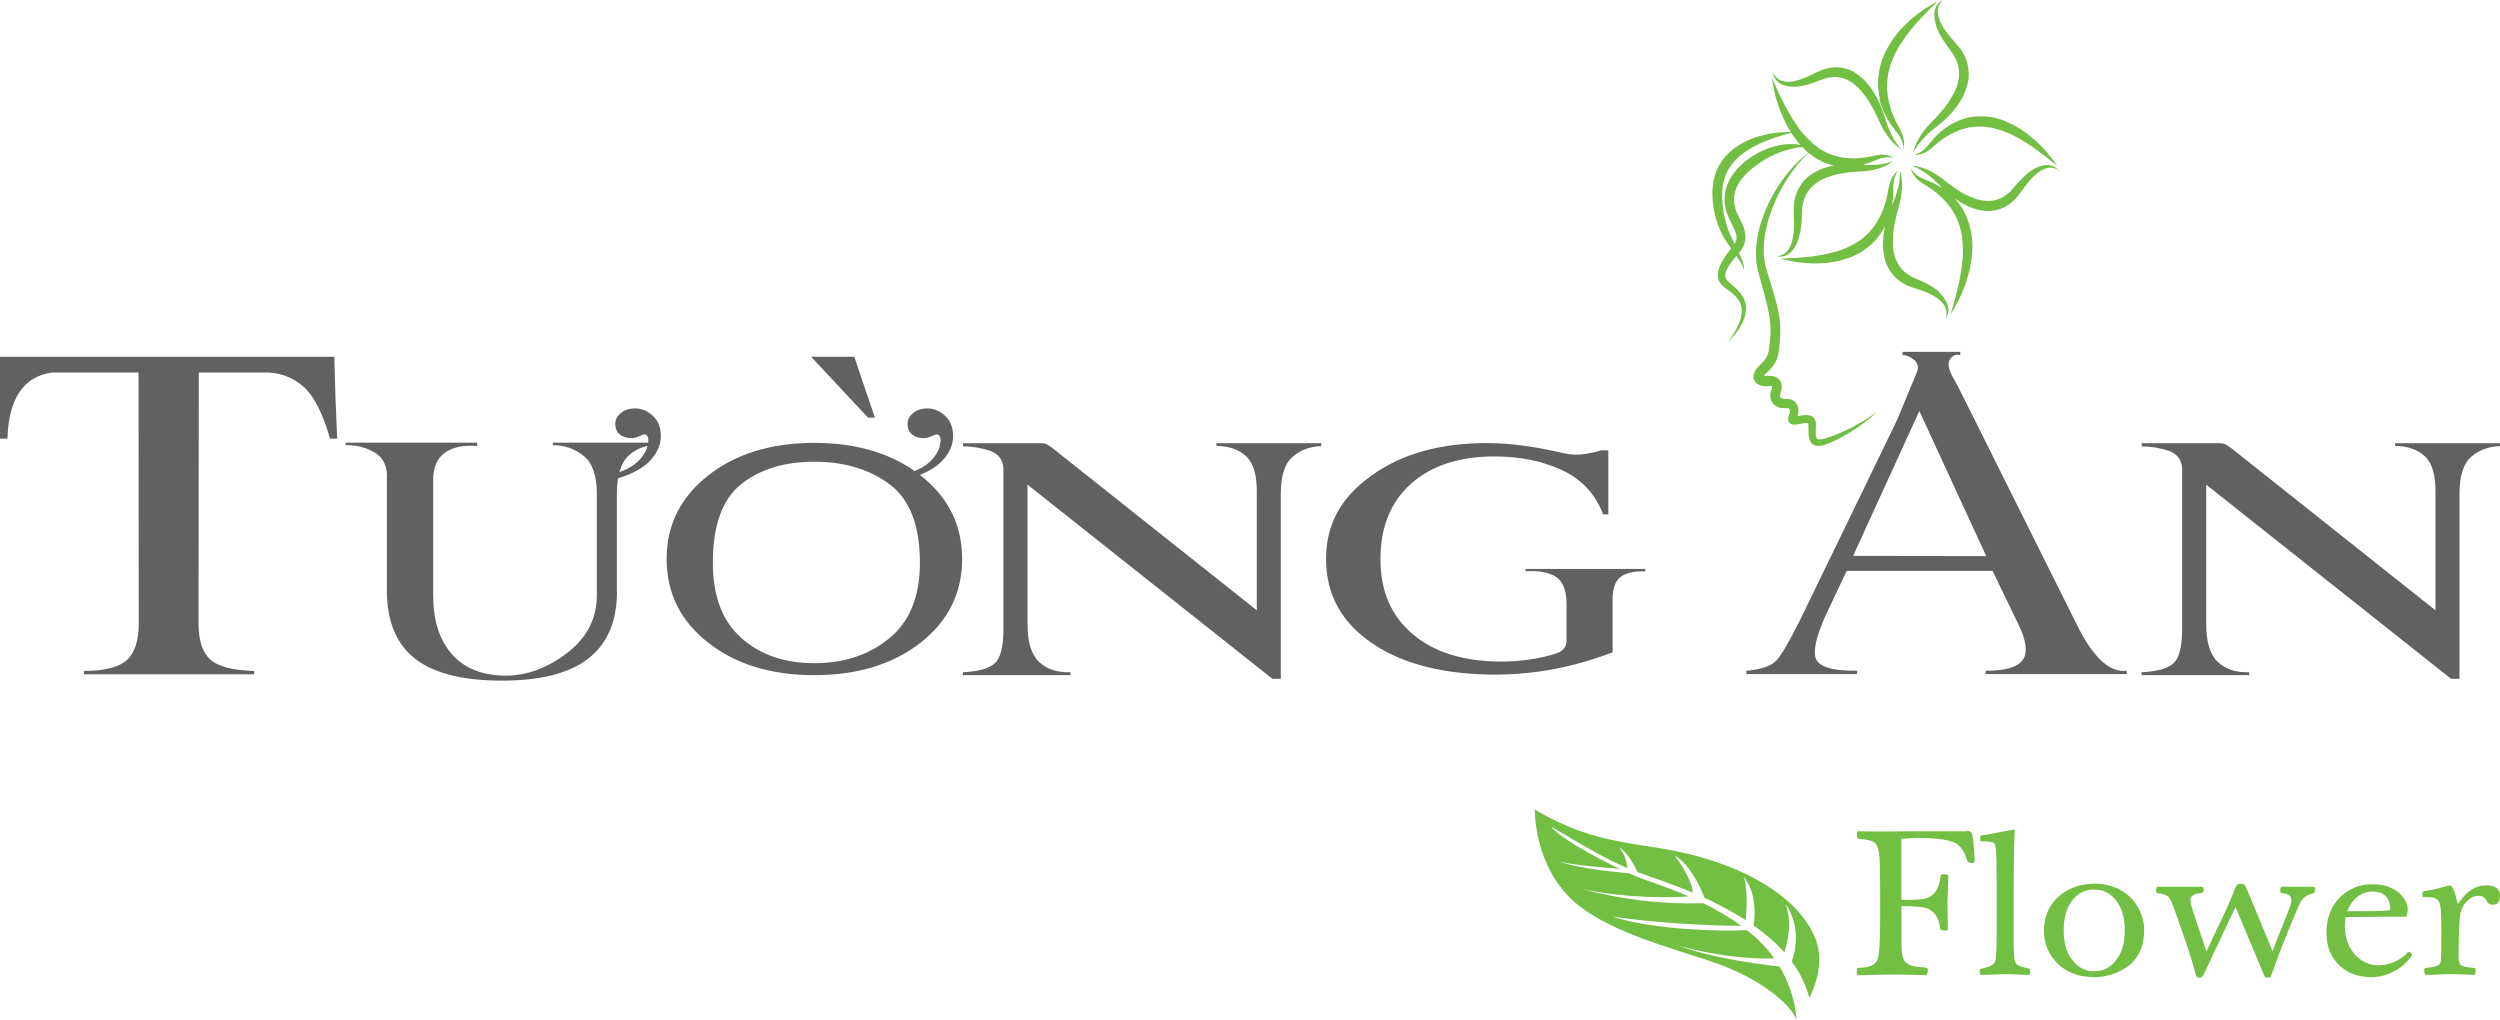 <?xml version="1.0" encoding="UTF-8"?>
<svg id="Layer_1" data-name="Layer 1" xmlns="http://www.w3.org/2000/svg" viewBox="0 0 232.06 94.66">
  <defs>
    <style>
      .cls-1 {
        fill: #72bf44;
      }

      .cls-2 {
        fill: #606161;
      }
    </style>
  </defs>
  <path class="cls-2" d="M12.88,57.88l-.02-23.3H4.84c-2.64,.35-4.03,2.39-4.15,6.14H0v-7.6H31.03l.11,3.8,.16,3.8h-.66c-.69-2.37-1.5-3.97-2.44-4.8-.94-.83-2.04-1.28-3.29-1.34h-6.46l-.02,23.3c0,1.59,.37,2.7,1.1,3.35,.73,.65,2.09,1,4.06,1.05v.31H7.79v-.31c1.92,0,3.25-.34,3.99-1.01,.73-.68,1.1-1.81,1.1-3.39Z"/>
  <path class="cls-2" d="M57.27,54.89c0,2.78-.88,4.85-2.65,6.23-1.76,1.38-4.44,2.06-8.03,2.06s-6.3-.67-8.04-2.02c-1.74-1.35-2.62-3.44-2.64-6.27v-10.35c.08-1.19-.29-2.02-1.09-2.51-.8-.49-1.72-.73-2.74-.71v-.23h12.21v.31c-1.28-.1-2.28,.1-3,.63-.72,.52-1.08,1.36-1.08,2.52v10.72c0,2.26,.55,4.04,1.65,5.35,1.1,1.31,2.68,2.01,4.73,2.09,2.05,.08,4.04-.59,5.95-2.02,1.91-1.43,2.86-3.24,2.86-5.42v-9.45c0-1.68-.41-2.85-1.23-3.51-.82-.66-1.77-.99-2.85-.99v-.23h9.88v.23c-1.13-.05-2.07,.26-2.82,.95-.75,.68-1.12,1.87-1.12,3.55v9.08Z"/>
  <path class="cls-2" d="M82.57,59.23c1.88-1.55,2.82-3.88,2.82-6.98,0-3.47-.94-5.9-2.82-7.3-1.88-1.4-4.21-2.09-6.99-2.09s-5.05,.7-6.79,2.09c-1.75,1.4-2.62,3.83-2.62,7.3,0,3.06,.87,5.38,2.62,6.95,1.75,1.57,4.01,2.36,6.79,2.36s5.11-.78,6.99-2.33h0Zm-16.84,.42c-2.57-2.01-3.85-4.6-3.85-7.76s1.28-5.72,3.85-7.75c2.57-2.02,5.85-3.03,9.85-3.03s7.31,1.01,9.88,3.03c2.57,2.02,3.85,4.6,3.85,7.75s-1.28,5.74-3.85,7.76c-2.57,2.01-5.86,3.02-9.88,3.02s-7.29-1.01-9.85-3.02Z"/>
  <path class="cls-2" d="M112.89,41.14h9.76v.27c-1.07,.04-1.96,.37-2.68,1-.72,.63-1.08,1.77-1.08,3.42v17.18h-.78l-22.73-18.02v12.95c0,1.67,.36,2.84,1.08,3.51,.72,.67,1.69,.99,2.91,.95v.27h-9.99v-.27c1.63-.08,2.68-.42,3.14-1.03,.46-.61,.66-1.75,.62-3.43v-14.57c-.09-.77-.52-1.28-1.29-1.54-.77-.25-1.59-.39-2.46-.4v-.29h7.22c.34,0,.6,.09,.8,.25l.32,.23,9.14,7.26,9.79,7.77v-10.82c.03-1.67-.29-2.82-.97-3.46-.68-.64-1.61-.96-2.78-.98v-.25Z"/>
  <path class="cls-2" d="M145.41,55.97c-.02-1.19-.34-1.99-.96-2.41-.66-.43-1.6-.61-2.84-.53v-.22h11.11v.23c-1.04-.04-1.82,.14-2.34,.55-.41,.33-.64,.93-.69,1.82v5.14c-3.56,1.37-7.17,2.06-10.84,2.07-4.81,0-8.64-.97-11.49-2.91-2.85-1.94-4.27-4.55-4.27-7.82s1.4-5.72,4.21-7.74c2.8-2.02,6.37-3.02,10.71-3.02,2.11,0,4.45,.31,7.04,.92,.73,.17,1.43,.2,2.1,.09,.66-.11,1.16-.22,1.48-.34h.66v5.95h-.48c-.72-1.89-1.99-3.26-3.82-4.11-1.83-.85-3.91-1.27-6.24-1.27-3.3,0-5.89,.85-7.78,2.54-1.89,1.7-2.83,4.03-2.83,7s1,5.27,3,6.96c2,1.7,4.75,2.54,8.25,2.54,1.79-.01,3.42-.25,4.9-.7,.41-.13,.7-.29,.87-.49,.17-.2,.25-.47,.25-.82v-3.44Z"/>
  <path class="cls-2" d="M172.02,51.6l12.35,.02-6.21-13.47-6.14,13.44h0Zm-5.09,6.28l6.12-12.61,3.05-6.3,1.88-4.53c.12-.46,0-.82-.38-1.1-.37-.27-.71-.39-1-.37v-.31h5.36v.31c-.35-.11-.66,0-.93,.34-.27,.34-.19,.91,.24,1.7l.44,.79,1.58,3.15,3.14,6.3,6.3,12.63c1.53,3.13,3.09,4.59,4.68,4.38v.31h-13.09v-.31c1.8,.01,2.95-.32,3.44-1,.49-.68,.34-1.81-.44-3.38l-2.36-4.89h-13.54l-1.58,3.34c-1.1,2.24-1.54,3.8-1.33,4.67,.21,.87,1.5,1.29,3.87,1.26v.31h-10.27v-.31c1.41-.12,2.34-.45,2.81-.98,.47-.53,1.13-1.67,2.01-3.42Z"/>
  <path class="cls-2" d="M222.3,41.14h9.76v.27c-1.07,.04-1.96,.37-2.68,1-.72,.63-1.08,1.77-1.08,3.42v17.18h-.78l-22.73-18.02v12.95c0,1.67,.36,2.84,1.08,3.51,.72,.67,1.69,.99,2.91,.95v.27h-9.99v-.27c1.63-.08,2.68-.42,3.14-1.03,.46-.61,.66-1.75,.62-3.43v-14.57c-.09-.77-.52-1.28-1.29-1.54-.77-.25-1.59-.39-2.46-.4v-.29h7.22c.34,0,.6,.09,.8,.25l.32,.23,9.14,7.26,9.79,7.77v-10.82c.03-1.67-.29-2.82-.97-3.46-.68-.64-1.61-.96-2.78-.98v-.25Z"/>
  <path class="cls-2" d="M57.12,44.47v-.53c.97-.27,1.73-.7,2.26-1.28,.53-.58,.8-1.19,.8-1.84,0-.15-.04-.28-.13-.39-.07-.07-.13-.11-.2-.11-.1,0-.33,.08-.68,.24-.17,.07-.35,.11-.54,.11-.46,0-.83-.12-1.11-.35-.27-.23-.41-.56-.41-.97s.18-.73,.53-1.02c.35-.28,.79-.42,1.3-.42,.62,0,1.18,.23,1.67,.7,.49,.46,.73,1.08,.73,1.85,0,.83-.34,1.61-1.01,2.32-.68,.71-1.75,1.28-3.21,1.69Z"/>
  <path class="cls-2" d="M84.25,44.47v-.53c.97-.27,1.73-.7,2.26-1.28,.53-.58,.8-1.19,.8-1.84,0-.15-.04-.28-.13-.39-.07-.07-.13-.11-.2-.11-.1,0-.33,.08-.68,.24-.17,.07-.35,.11-.54,.11-.46,0-.83-.12-1.11-.35-.27-.23-.41-.56-.41-.97s.18-.73,.53-1.02c.35-.28,.79-.42,1.3-.42,.62,0,1.18,.23,1.67,.7,.49,.46,.73,1.08,.73,1.85,0,.83-.34,1.61-1.01,2.32-.68,.71-1.75,1.28-3.21,1.69Z"/>
  <polygon class="cls-2" points="75.29 33.12 79.3 33.12 81.21 38.77 80.58 38.77 75.29 33.12"/>
  <path class="cls-1" d="M142.45,75.13c5.97,3.56,9.75,2.9,15.08,4.34,5.33,1.44,9.62,4.16,11,7.7,.75,1.93,.14,3.99-.57,5.46-.25-.87-.74-2.2-1.62-3.34-.01-.01-.02-.03-.03-.05,.31-.81,.91-3.03-.52-5.3,.29,1.32,.54,2.01-.15,4.47-.84-.94-1.83-1.78-2.88-2.52,.24-1.16,.16-3.2-.88-4.47,.37,1.23,.24,3.17,.17,4-1.25-.81-2.57-1.5-3.83-2.08-.3-.79-1.26-3.05-2.78-3.94,.54,.73,1.64,2.32,1.69,3.46-2.06-.87-3.84-1.43-4.7-1.75-.15-.05-.29-.11-.43-.16-.26-.55-.89-1.77-1.68-2.29,.45,.64,.73,1.35,.72,1.91-1.57-.66-3.21-1.54-7.07-3.85,.74,1,3.98,2.78,6.38,3.93-1.26-.09-4.79-.38-5.95-.77,1.61,.56,3.93,.93,6.82,1.18,.55,.25,1.02,.44,1.35,.56,.81,.29,2.39,.8,4.19,1.59-1.47,.1-5.53,.24-9.99-.7,3.82,1.01,7.6,1.45,11.34,1.33,1.17,.58,2.38,1.27,3.5,2.09-3.33,.03-8.66-.35-11.96-.85,3.98,1.29,10.48,1.38,12.51,1.26,.35,.28,.7,.58,1.02,.88,.6,.57,1.1,1.16,1.51,1.74-.39,.02-3.99,.17-8.81-1.16,2.53,.96,6.42,1.6,9.31,1.92,1.54,2.59,1.56,4.94,1.56,4.94-.56-1.54-3.48-3.83-7.35-5.22-3.87-1.39-10.78-2.98-13.92-6.36-3.14-3.38-3.01-7.95-3.01-7.95Z"/>
  <path class="cls-1" d="M182.53,77.12c.23,0,.39,.06,.47,.17,.08,.11,.16,.56,.22,1.33,.05,.63,.08,1.07,.08,1.31,0,.09-.06,.15-.18,.17-.31,0-.48-.06-.51-.17-.23-.86-.62-1.43-1.16-1.7-.61-.3-1.78-.45-3.49-.45-.19,0-.68,.03-1.47,.08v5.66c1.31,.03,2.13-.04,2.46-.19,.7-.3,1.08-.97,1.17-1.99,.01-.11,.07-.18,.18-.19,.37,0,.55,.04,.55,.13,0,.11-.01,.53-.04,1.26-.03,.73-.04,1.16-.04,1.32l.04,2.33c0,.11-.05,.18-.16,.19-.35,0-.54-.06-.55-.19-.01-.13-.06-.35-.14-.68-.22-.63-.6-1.03-1.16-1.21-.38-.13-1.15-.19-2.3-.19v3.47c0,.83,.1,1.38,.31,1.65,.24,.33,.77,.51,1.57,.55,.35,.01,.54,.07,.57,.17,0,.38-.07,.57-.2,.57-1.26-.04-2.34-.06-3.22-.06-.14,0-.63,0-1.49,.03s-1.36,.03-1.53,.03c-.09,0-.15-.05-.16-.15,0-.25,.01-.41,.03-.46,.02-.06,.08-.08,.19-.08,.91,0,1.47-.24,1.69-.72,.16-.35,.25-1.46,.26-3.33v-3.48c0-1.55-.03-2.55-.08-2.99-.07-.59-.24-.98-.51-1.15-.19-.13-.64-.23-1.36-.3-.09,0-.15-.03-.17-.09-.02-.06-.03-.21-.03-.46,0-.1,.05-.15,.16-.15h.02c.83,.03,2.6,.03,5.32,0h4.68Z"/>
  <path class="cls-1" d="M187.01,77.14l-.04,1.1c-.04,1.1-.06,4.01-.06,8.75,0,1.31,.05,2.08,.14,2.29,.07,.16,.18,.28,.33,.34,.11,.06,.41,.15,.9,.27,.11,.03,.17,.08,.18,.17,0,.29-.05,.44-.14,.44-.98-.05-1.66-.08-2.04-.08-.3,0-1.09,.03-2.36,.08-.11,0-.16-.15-.16-.45,0-.08,.13-.14,.39-.19,.58-.13,.93-.32,1.03-.58,.1-.26,.15-1.08,.15-2.47v-5.25c0-1.16-.01-1.97-.04-2.42-.03-.52-.1-.82-.22-.91-.12-.09-.5-.13-1.12-.13-.09,0-.14-.04-.14-.13v-.3c.01-.09,.09-.14,.22-.15,.27-.02,.88-.13,1.83-.32,.79-.14,1.13-.21,1.02-.21,.09,0,.14,.06,.14,.17Z"/>
  <path class="cls-1" d="M194.3,82.56c-.79,.04-1.43,.37-1.93,1-.54,.69-.81,1.62-.81,2.8,0,1.25,.31,2.22,.92,2.91,.52,.59,1.15,.89,1.89,.89,.8,0,1.46-.31,1.98-.94,.58-.69,.88-1.64,.88-2.85s-.27-2.11-.82-2.8c-.55-.7-1.25-1.03-2.09-.99h0Zm-.16-.53c.96-.05,1.85,.14,2.67,.57,.68,.37,1.22,.89,1.62,1.58,.4,.69,.6,1.4,.6,2.14,0,1.78-.71,3.03-2.12,3.76-.79,.42-1.62,.62-2.5,.62-1.47,0-2.63-.45-3.5-1.34-.79-.81-1.18-1.81-1.18-3.02s.43-2.24,1.28-3.04c.81-.77,1.86-1.19,3.14-1.27Z"/>
  <path class="cls-1" d="M202.1,85.16c-.35-1.02-.6-1.64-.75-1.84-.19-.23-.53-.36-1.02-.4-.12-.01-.19-.07-.2-.17,0-.29,.06-.44,.18-.44h4.03c.11,0,.18,.05,.22,.15,0,.28-.07,.42-.2,.44-.69,.04-1.04,.26-1.04,.66,0,.2,.13,.69,.39,1.46,.31,.92,.68,2.02,1.1,3.3,.38-.83,.95-2.04,1.71-3.62,.16-.34,.41-.9,.73-1.67,.16-.47,.29-.75,.37-.85,.08-.1,.22-.15,.43-.15,.12,0,.22,.03,.31,.09,.12,.27,.26,.57,.41,.91,.62,1.48,1.35,3.24,2.18,5.28,.23-.67,.69-1.84,1.38-3.52,.24-.59,.37-1,.37-1.23,0-.38-.27-.59-.81-.64-.14,0-.21-.05-.22-.15,0-.21,0-.34,.03-.39,.02-.04,.08-.07,.17-.07h2.83c.14,0,.2,.07,.2,.21,0,.25-.07,.39-.2,.42-.54,.1-.93,.37-1.16,.81-.15,.28-.52,1.15-1.12,2.61-.65,1.6-1.11,2.79-1.36,3.56-.14,.39-.23,.63-.27,.71-.05,.08-.15,.12-.3,.12-.18,0-.29-.09-.35-.28l-2.63-6.27s-.6,1.28-1.81,3.82c-.23,.47-.56,1.17-.98,2.11-.18,.42-.35,.63-.53,.63-.15,0-.25-.04-.3-.12-.05-.08-.12-.31-.21-.69-.18-.7-.7-2.29-1.57-4.78Z"/>
  <path class="cls-1" d="M217.88,84.58h1.98c.69,0,1.36-.03,2.02-.08,0-.8-.26-1.32-.79-1.57-.23-.11-.52-.17-.86-.17-.6,0-1.12,.21-1.57,.63-.35,.33-.61,.73-.77,1.19h0Zm5.5,.49v.02c-1.59,0-3.48,.01-5.66,.04-.04,.3-.06,.58-.06,.83,0,1.07,.31,1.94,.92,2.62,.61,.68,1.34,1.02,2.2,1.02,.92,0,1.79-.35,2.59-1.04,.08-.14,.16-.21,.24-.21,.04,0,.1,.04,.18,.11,.08,.08,.12,.13,.12,.15,0,.08-.14,.27-.43,.58-.35,.4-.77,.73-1.26,.98-.65,.35-1.36,.53-2.14,.53-1.18,0-2.15-.36-2.91-1.08-.81-.76-1.22-1.75-1.22-2.99,0-1.42,.44-2.56,1.32-3.4,.8-.77,1.79-1.15,2.95-1.15,1.03,0,1.86,.27,2.48,.81,.53,.47,.79,.98,.79,1.53,0,.2-.04,.42-.12,.64Z"/>
  <path class="cls-1" d="M225.48,83.28h-.45c-.11,0-.17-.04-.18-.13,0-.27,.05-.41,.14-.44,.46-.05,.8-.11,1.02-.17l1.41-.36c.2,0,.45,.58,.73,1.74,.76-1.16,1.62-1.74,2.59-1.74,.88,0,1.32,.32,1.32,.95,0,.57-.22,.85-.65,.85-.29,0-.47-.1-.55-.29-.16-.36-.43-.54-.81-.54-.33,0-.64,.13-.94,.4-.34,.28-.57,.66-.7,1.15-.13,.49-.19,1.85-.19,4.09,0,.41,.06,.67,.18,.77,.15,.14,.55,.23,1.2,.28,.12,.01,.19,.07,.2,.17,0,.34-.05,.5-.16,.49-.83-.05-1.61-.08-2.34-.08-.23,0-.58,.01-1.05,.04-.47,.03-.82,.04-1.05,.04-.12,0-.18-.16-.18-.49,.01-.08,.03-.12,.05-.13,.02-.01,.07-.03,.15-.04,.57-.06,.93-.14,1.09-.23,.16-.09,.25-.26,.27-.51,.03-.25,.04-1.19,.04-2.8,0-1.29-.05-2.09-.14-2.4-.14-.43-.47-.63-1-.61Z"/>
  <path class="cls-1" d="M167.88,39.25h0s0,0,0,0h0Zm-1.1-25.86c-.34-.02-.75-.04-1.23,.03-.47,.06-1,.19-1.56,.4-.55,.21-1.13,.53-1.69,.93-.56,.42-1.11,.92-1.56,1.61-.22,.34-.41,.73-.53,1.15-.12,.42-.16,.88-.11,1.33,.04,.45,.16,.88,.33,1.28,.08,.2,.18,.39,.28,.58l.13,.25c.04,.08,.08,.16,.11,.24,.15,.32,.26,.65,.24,.92,0,.18-.07,.35-.18,.53-.03-.06-.06-.12-.09-.18-.18-.37-.38-.77-.53-1.2-.15-.43-.27-.91-.37-1.4-.1-.49-.15-1.01-.16-1.53-.01-.52,.03-1.04,.16-1.53,.06-.25,.13-.49,.23-.71,.05-.12,.09-.21,.16-.32,.03-.05,.08-.13,.1-.16l.1-.15c.28-.4,.62-.76,.98-1.06,.37-.3,.77-.55,1.16-.77,.39-.21,.78-.39,1.15-.54,.73-.29,1.37-.49,1.82-.61,.25-.07,.44-.12,.56-.14,.22,.35,.48,.69,.75,1.03,.02,.03,.05,.06,.08,.09-.1-.02-.22-.03-.34-.04h0Zm6.75,25.34c-.18,.11-.38,.23-.61,.37-.46,.27-1.02,.58-1.68,.89-.33,.15-.69,.31-1.07,.45-.19,.08-.38,.13-.58,.21-.1,.03-.21,.06-.32,.09-.09,.02-.19,.04-.28,.05-.09,0-.18,0-.24-.02-.07-.02-.1-.05-.13-.09-.06-.09-.08-.31-.08-.54,0-.24,.03-.49,.02-.81,0-.08-.02-.17-.05-.27,0-.04-.05-.13-.08-.18l-.03-.04s-.04-.06-.03-.04l-.02-.02-.04-.04c-.21-.19-.41-.2-.57-.21-.32-.01-.59,.04-.85,.08,0,0-.01,0-.02,0,.08-.25,.11-.53,.02-.85-.06-.22-.22-.45-.43-.57-.1-.07-.21-.11-.31-.13-.09-.03-.26-.03-.3-.03h-.19c-.05,0-.1,0-.15-.01-.09-.02-.17-.05-.22-.1-.05-.04-.07-.08-.08-.12,0-.02,0-.05,0-.08,0-.02,0-.03,0-.04,0-.01,0-.01,.02-.06l.08-.22c.03-.09,.05-.19,.07-.3,.03-.21,.03-.51-.15-.78-.18-.27-.46-.37-.66-.41-.1-.02-.2-.02-.31-.02-.05,0-.08,0-.12,0h-.11c-.11,.01-.22,0-.3-.02,.02-.03,.05-.07,.09-.11l.06-.06,.08-.07c.24-.22,.48-.46,.69-.76,.22-.3,.37-.69,.43-1.04,.07-.35,.1-.68,.12-1.01,.02-.32,.05-.62,.06-.98,.01-.68-.07-1.35-.2-1.98-.27-1.26-.66-2.43-1-3.56-.09-.29-.16-.54-.22-.81-.05-.27-.09-.54-.11-.81-.03-.54,0-1.08,.06-1.6,.14-1.04,.43-2.01,.77-2.87,.69-1.73,1.57-3.02,2.24-3.86,.34-.42,.63-.73,.83-.94,.1-.1,.17-.17,.23-.22l.31,.23,.32,.23c.11,.07,.23,.12,.34,.19,.23,.12,.46,.25,.71,.32,.23,.08,.46,.17,.7,.2-.33,.06-.66,.14-.99,.26-.5,.17-1,.45-1.44,.81-.45,.36-.79,.88-1.02,1.41-.09,.28-.2,.55-.23,.83-.02,.14-.04,.28-.06,.42,0,.14,0,.27,0,.41,0,.28,0,.5,.01,.74,.02,.24,.02,.46,.01,.67,0,.43-.04,.84-.11,1.2-.07,.36-.18,.68-.32,.93-.14,.25-.33,.43-.51,.54-.18,.11-.34,.15-.46,.18-.11,.02-.18,.02-.18,.02,0,0,.06,.02,.18,.03,.12,0,.3,.02,.53-.05,.22-.07,.49-.22,.71-.49,.22-.26,.42-.61,.55-1,.13-.4,.24-.84,.28-1.31,.03-.24,.05-.49,.06-.72,0-.12,.01-.24,.01-.36,0-.14,.02-.23,.02-.35,0-.11,.02-.23,.02-.34,.02-.11,.05-.22,.07-.33,.03-.23,.13-.42,.2-.64,.2-.39,.44-.77,.79-1.05,.34-.28,.73-.53,1.16-.68,.43-.16,.87-.3,1.31-.37,.44-.08,.88-.14,1.29-.17,.2-.02,.42-.02,.62-.03,.21-.02,.41-.04,.61-.05,.39-.06,.73-.13,1.03-.23,.15-.04,.29-.1,.41-.15,.13-.05,.24-.1,.34-.16,.2-.1,.35-.2,.45-.27,.1-.07,.15-.11,.15-.11,0,0-.24,.1-.66,.2-.1,.03-.22,.05-.35,.07-.13,.02-.26,.05-.41,.06-.3,.04-.63,.04-.99,.04-.13,0-.27-.02-.41-.03,.02,0,.04,0,.05-.01,.2-.05,.38-.11,.56-.18,.18-.06,.34-.12,.49-.19,.16-.07,.3-.12,.42-.17,.13-.05,.26-.07,.38-.1,.12-.01,.23-.04,.33-.04,.41-.02,.65,.06,.65,.06,0,0-.05-.04-.15-.09-.1-.05-.26-.12-.48-.16-.11-.03-.23-.03-.36-.05-.13,0-.28,0-.43,.02-.16,.03-.32,.05-.48,.09-.16,.03-.33,.08-.5,.1-.17,.03-.35,.06-.54,.08-.09,.01-.19,.02-.28,.03-.1,0-.19,0-.29,.01-.1,0-.2,.01-.3,.01-.1,0-.2-.01-.3-.02-.2,0-.41-.03-.62-.06-.21-.02-.41-.08-.62-.13-.21-.04-.41-.14-.61-.21-.21-.06-.4-.18-.6-.29-.1-.06-.2-.1-.29-.17l-.27-.2-.28-.2c-.09-.06-.17-.15-.25-.23-.16-.16-.34-.3-.49-.48-.15-.18-.3-.35-.45-.52-.16-.16-.27-.37-.4-.55-.13-.19-.25-.37-.38-.55-.11-.19-.22-.37-.32-.56-.11-.18-.21-.36-.31-.53-.09-.18-.17-.35-.26-.52-.08-.17-.16-.33-.24-.48-.08-.15-.16-.29-.21-.43-.12-.28-.23-.52-.32-.72-.18-.4-.3-.63-.3-.63,0,0,.04,.25,.13,.69,.04,.22,.09,.49,.16,.79,.06,.31,.18,.64,.3,1.01,.06,.18,.12,.38,.19,.57,.08,.19,.17,.39,.26,.59,.09,.2,.18,.41,.28,.62,.11,.21,.24,.41,.36,.62,.03,.05,.06,.1,.09,.15-.13,0-.31,0-.56,0-.47,.02-1.15,.07-1.95,.27-.4,.1-.83,.22-1.27,.41-.44,.19-.9,.42-1.35,.74-.44,.32-.88,.7-1.22,1.2l-.13,.19c-.06,.08-.08,.12-.12,.19-.07,.12-.16,.28-.22,.42-.13,.28-.23,.58-.3,.88-.14,.6-.18,1.22-.15,1.8,.02,.59,.13,1.16,.26,1.69,.13,.54,.32,1.03,.53,1.49,.21,.46,.47,.85,.71,1.2,.08,.11,.15,.22,.23,.32-.19,.24-.39,.49-.57,.77-.11,.17-.21,.34-.31,.52l-.07,.14-.06,.13c-.04,.09-.08,.2-.12,.3-.07,.2-.12,.43-.11,.68,.01,.25,.11,.51,.24,.69,.28,.36,.58,.53,.84,.73,.26,.19,.49,.38,.67,.6,.05,.05,.09,.11,.13,.17l.06,.08,.06,.1c.06,.11,.11,.23,.15,.35,.15,.5,.05,1.04-.1,1.47-.15,.44-.35,.81-.52,1.09-.18,.29-.33,.51-.44,.65-.11,.14-.17,.22-.17,.22,0,0,.07-.07,.2-.19,.13-.13,.32-.32,.53-.59,.21-.27,.46-.62,.67-1.07,.2-.45,.38-1.03,.26-1.7-.03-.16-.09-.33-.17-.49l-.05-.1c-.03-.05-.05-.08-.07-.12-.04-.07-.09-.14-.14-.21-.2-.28-.46-.52-.71-.74-.25-.22-.53-.43-.66-.64-.07-.11-.09-.2-.09-.32,0-.12,.04-.25,.09-.4,.03-.08,.06-.14,.09-.21l.06-.12,.06-.11c.09-.15,.18-.29,.29-.43,.14-.19,.29-.37,.45-.56,.17,.24,.31,.45,.42,.64,.12,.21,.2,.38,.23,.51,.03,.13,.03,.2,.03,.2,0,0,.02-.07,.02-.21,0-.14-.03-.34-.11-.58-.08-.24-.2-.53-.35-.84,0,0,.01-.01,.02-.02,.13-.16,.26-.34,.37-.55,.11-.21,.19-.48,.21-.74,.03-.53-.12-.98-.29-1.37-.04-.1-.09-.2-.14-.29l-.14-.27c-.08-.16-.16-.32-.23-.48-.13-.33-.22-.66-.25-.99-.06-.66,.14-1.3,.49-1.85,.35-.55,.84-1.01,1.33-1.39,.51-.38,.99-.72,1.48-.96,.97-.5,1.86-.74,2.5-.84,.2-.04,.37-.06,.52-.07,.09,.09,.19,.18,.28,.27,.09,.09,.18,.18,.28,.26-.06,.05-.14,.11-.25,.2-.22,.18-.55,.46-.92,.85-.38,.39-.82,.89-1.26,1.52-.44,.63-.91,1.37-1.31,2.24-.4,.87-.77,1.86-.97,2.98-.1,.56-.15,1.14-.14,1.75,0,.3,.03,.61,.08,.92,.04,.31,.13,.63,.21,.9,.31,1.15,.67,2.32,.89,3.5,.12,.59,.18,1.19,.17,1.77-.01,.28-.04,.61-.07,.92-.03,.31-.06,.62-.11,.88-.06,.27-.14,.48-.29,.69-.14,.21-.33,.41-.55,.61l-.09,.09-.1,.11c-.06,.07-.13,.15-.19,.25-.06,.1-.12,.21-.16,.36-.04,.15-.04,.35,.03,.54,.08,.18,.2,.31,.32,.38,.12,.08,.23,.12,.33,.15,.21,.06,.4,.06,.58,.05h.11s.08-.02,.1-.02c.04,0,.08,0,.13,0,.06,0,.08,.02,.09,.03,0,.01,.01,.04,0,.11,0,.04-.02,.09-.03,.15l-.07,.21s-.03,.1-.04,.16c-.01,.07-.02,.13-.02,.19,0,.12,0,.25,.04,.37,.07,.25,.23,.47,.42,.6,.18,.13,.38,.2,.57,.23,.09,.01,.19,.02,.28,.02,.05,0,.09,0,.14,0h.09s.05,0,.05,0c.02,0,.01,0,.02,0,.01,0,.02,0,.04,0,.03,0,.06,.01,.08,.03,.04,.02,.06,.04,.08,.1,.05,.11,.01,.34-.07,.54-.03,.08-.02,.05-.06,.17-.02,.08-.04,.19,0,.34,.06,.17,.2,.27,.29,.31,.09,.03,.16,.04,.21,.04,.21,0,.34-.03,.48-.05,.27-.05,.51-.11,.71-.11,.1,0,.16,.03,.15,.02h0s0,0,0,0h0s0,.01,0,.02c.01,.02,.02,.07,.02,.12,.02,.21,0,.48,.01,.75,.02,.27,.02,.59,.24,.91,.11,.16,.29,.26,.45,.29,.16,.04,.3,.03,.43,.01,.13-.02,.25-.05,.37-.09,.1-.04,.21-.07,.31-.11,.21-.09,.42-.17,.61-.26,.38-.18,.73-.37,1.06-.56,.65-.38,1.19-.74,1.62-1.07,.21-.16,.4-.31,.57-.44,.16-.14,.29-.25,.4-.35,.22-.19,.33-.29,.33-.29,0,0-.13,.09-.36,.25-.12,.08-.26,.18-.44,.29Z"/>
  <path class="cls-1" d="M164.84,7.39c.14,.19,.38,.39,.7,.51,.31,.12,.69,.17,1.09,.15,.4-.02,.82-.09,1.26-.23,.22-.07,.44-.14,.65-.22,.11-.04,.21-.08,.32-.12,.13-.05,.21-.07,.32-.11,.1-.04,.2-.07,.31-.11,.1-.02,.21-.04,.32-.06,.21-.06,.42-.03,.63-.05,.42,.04,.84,.13,1.22,.36,.38,.22,.74,.51,1.05,.87,.3,.36,.6,.73,.83,1.13,.24,.4,.46,.8,.64,1.19,.1,.19,.18,.4,.27,.59,.1,.2,.19,.39,.28,.57,.2,.35,.4,.67,.6,.92,.09,.13,.2,.24,.29,.35,.09,.1,.18,.19,.27,.27,.16,.16,.31,.26,.41,.34,.1,.07,.16,.1,.16,.1,0,0-.18-.19-.43-.56-.06-.09-.13-.2-.2-.31-.07-.12-.15-.24-.21-.38-.15-.27-.28-.6-.42-.95-.06-.18-.12-.37-.18-.56-.07-.21-.13-.41-.21-.63-.16-.44-.34-.9-.58-1.35-.23-.45-.52-.91-.87-1.32-.34-.42-.78-.8-1.26-1.09-.49-.3-1.07-.43-1.63-.45-.28,.02-.56,.02-.82,.1-.13,.03-.26,.07-.39,.1-.12,.05-.24,.1-.36,.15-.24,.1-.44,.19-.64,.3-.21,.11-.4,.19-.58,.27-.38,.16-.75,.28-1.09,.36-.34,.07-.66,.09-.94,.04-.27-.04-.5-.15-.66-.29-.16-.13-.27-.28-.33-.38-.06-.1-.09-.16-.09-.16,0,0,0,.07,.04,.19,.04,.12,.1,.3,.25,.49Z"/>
  <path class="cls-1" d="M179.56,1.37c0,.35,.06,.75,.2,1.14,.15,.39,.34,.8,.6,1.19,.13,.2,.26,.4,.4,.59,.07,.09,.14,.19,.21,.28,.08,.11,.13,.19,.2,.28,.06,.09,.13,.18,.19,.27,.05,.1,.1,.2,.15,.3,.12,.19,.16,.41,.24,.62,.09,.43,.15,.88,.05,1.34-.08,.45-.23,.9-.46,1.32-.23,.41-.47,.82-.76,1.19-.28,.36-.58,.71-.87,1.02-.14,.15-.31,.3-.44,.45-.15,.16-.29,.31-.43,.46-.26,.31-.47,.61-.64,.89-.09,.14-.16,.27-.22,.4-.06,.12-.12,.24-.16,.35-.09,.21-.14,.39-.18,.51-.03,.12-.04,.19-.04,.19,0,0,.11-.24,.37-.61,.06-.09,.14-.19,.22-.29,.09-.1,.17-.22,.28-.33,.2-.23,.45-.46,.72-.72,.14-.12,.29-.23,.45-.36,.17-.13,.33-.25,.51-.41,.35-.29,.7-.62,1.03-1,.33-.37,.66-.8,.92-1.28,.27-.48,.47-1.03,.59-1.61,.11-.59,.05-1.21-.1-1.78-.1-.27-.19-.56-.34-.79-.07-.12-.14-.24-.21-.36-.08-.1-.17-.21-.25-.31-.17-.21-.31-.38-.47-.55-.16-.17-.3-.34-.43-.5-.26-.33-.49-.66-.66-.98-.17-.32-.28-.64-.33-.93-.05-.29-.02-.55,.05-.76,.07-.2,.17-.35,.24-.45,.07-.09,.12-.14,.12-.14,0,0-.06,.03-.16,.1-.09,.08-.24,.19-.37,.4-.13,.21-.23,.51-.24,.86Z"/>
  <path class="cls-1" d="M174.46,9.21c.06,.25,.11,.49,.21,.71,.04,.11,.08,.22,.13,.33,.04,.11,.1,.21,.15,.31,.05,.1,.1,.2,.15,.3,.06,.09,.11,.19,.16,.28,.1,.18,.22,.35,.33,.51,.11,.16,.22,.31,.33,.44,.11,.13,.2,.26,.29,.37,.09,.11,.14,.24,.21,.34,.05,.12,.11,.22,.14,.32,.14,.4,.14,.67,.14,.67,0,0,.02-.06,.03-.18,.01-.12,.03-.3,0-.53,0-.12-.04-.24-.07-.38-.04-.13-.09-.28-.16-.43-.07-.15-.15-.3-.23-.45-.08-.15-.17-.31-.25-.47-.08-.16-.16-.33-.23-.51-.04-.09-.08-.18-.12-.27-.03-.09-.07-.19-.1-.29-.03-.1-.07-.19-.1-.3-.03-.1-.05-.2-.08-.31-.06-.21-.1-.42-.14-.64-.05-.22-.06-.44-.07-.67-.03-.23,0-.45,0-.68,0-.23,.04-.46,.07-.69,.02-.11,.03-.23,.06-.34l.1-.34,.09-.34c.03-.11,.09-.22,.13-.33,.1-.21,.16-.44,.27-.64,.11-.2,.22-.41,.33-.61,.1-.21,.25-.39,.37-.57,.13-.19,.25-.37,.37-.55,.14-.17,.27-.34,.4-.5,.13-.16,.26-.32,.38-.47,.13-.14,.26-.28,.39-.42,.12-.13,.24-.27,.36-.39,.11-.13,.21-.25,.33-.35,.22-.21,.4-.39,.55-.55,.3-.31,.48-.49,.48-.49,0,0-.21,.12-.58,.34-.18,.11-.41,.25-.66,.41-.26,.16-.52,.38-.81,.61-.15,.12-.3,.24-.46,.36-.15,.14-.3,.29-.45,.44-.15,.15-.31,.31-.48,.47-.15,.17-.29,.37-.44,.55-.31,.37-.57,.81-.83,1.26-.13,.23-.22,.48-.33,.72-.05,.12-.11,.24-.15,.37l-.11,.39-.1,.39c-.03,.13-.04,.27-.06,.4-.04,.27-.08,.54-.07,.81,0,.27-.01,.54,.04,.8,.03,.26,.06,.52,.13,.76Z"/>
  <path class="cls-1" d="M191.03,15.75c-.09-.09-.22-.22-.44-.31-.21-.1-.51-.16-.84-.11-.33,.05-.69,.18-1.03,.4s-.69,.48-1.01,.82c-.17,.17-.34,.34-.48,.51-.08,.09-.15,.18-.23,.27-.09,.11-.15,.17-.23,.25-.07,.08-.15,.16-.22,.25-.08,.07-.17,.13-.26,.2-.16,.15-.36,.24-.54,.35-.39,.17-.8,.3-1.24,.27-.43-.01-.88-.09-1.31-.26-.42-.17-.85-.35-1.23-.6-.39-.24-.76-.48-1.09-.74-.17-.12-.33-.27-.49-.39-.17-.13-.34-.25-.5-.37-.33-.22-.64-.4-.94-.52-.14-.07-.28-.12-.41-.16-.13-.05-.25-.08-.36-.11-.21-.06-.39-.08-.51-.1-.12-.01-.18-.01-.18-.01,0,0,.24,.08,.63,.29,.1,.05,.2,.11,.31,.18,.11,.07,.23,.14,.35,.23,.25,.17,.51,.4,.79,.64,.13,.13,.27,.27,.41,.41,.12,.13,.24,.25,.38,.38-.07-.05-.15-.1-.22-.15-.09-.05-.18-.1-.27-.16-.18-.1-.35-.19-.53-.27-.17-.08-.33-.15-.49-.21-.16-.06-.3-.12-.42-.17-.13-.05-.24-.13-.35-.19-.1-.07-.2-.13-.27-.21-.31-.28-.44-.5-.44-.5,0,0,.01,.06,.06,.18,.04,.11,.12,.28,.25,.46,.06,.1,.15,.18,.24,.29,.1,.09,.21,.2,.34,.29,.13,.09,.27,.19,.41,.27,.14,.09,.29,.18,.44,.28,.15,.1,.3,.2,.45,.32,.08,.06,.15,.12,.23,.18,.07,.06,.15,.13,.22,.2,.08,.07,.15,.13,.23,.2,.07,.07,.14,.15,.22,.23,.15,.15,.29,.31,.42,.48,.15,.16,.26,.35,.38,.54,.13,.18,.22,.39,.32,.59,.11,.2,.18,.42,.26,.64,.04,.11,.08,.22,.11,.33l.07,.34,.08,.34c.03,.11,.03,.23,.04,.35,.02,.24,.06,.47,.06,.7,0,.24,0,.47,0,.7,.02,.23-.03,.46-.05,.69-.02,.23-.04,.45-.07,.67-.04,.22-.08,.43-.11,.64-.04,.21-.07,.41-.11,.61-.05,.2-.09,.38-.14,.57-.04,.18-.09,.36-.13,.52-.04,.17-.07,.33-.12,.47-.09,.29-.16,.55-.22,.76-.12,.43-.18,.68-.18,.68,0,0,.13-.21,.35-.6,.11-.19,.24-.43,.38-.7,.15-.27,.27-.6,.42-.96,.07-.18,.15-.36,.23-.56,.07-.2,.12-.41,.18-.62,.06-.21,.13-.44,.19-.66,.05-.23,.08-.47,.13-.71,.1-.48,.12-1,.14-1.53,0-.26-.03-.53-.05-.8-.02-.13-.02-.27-.05-.4l-.09-.4-.09-.4c-.04-.13-.09-.26-.14-.38-.09-.25-.18-.51-.32-.74-.12-.24-.24-.47-.41-.67-.15-.21-.3-.42-.47-.59-.03-.03-.05-.05-.08-.08,.05,.04,.1,.08,.16,.11,.4,.29,.86,.55,1.35,.75,.49,.21,1.04,.33,1.6,.35,.57,.02,1.14-.14,1.64-.4,.24-.15,.49-.29,.68-.49,.1-.09,.2-.19,.3-.28,.08-.1,.17-.21,.25-.31,.17-.21,.3-.38,.44-.58,.13-.2,.27-.37,.4-.53,.26-.33,.54-.62,.81-.85,.27-.23,.55-.4,.81-.5,.26-.09,.51-.11,.71-.07,.2,.04,.36,.11,.46,.17,.1,.06,.15,.1,.15,.1,0,0-.04-.06-.12-.15Z"/>
  <path class="cls-1" d="M181.59,11.3c-.22,.1-.44,.2-.63,.34-.1,.06-.19,.12-.29,.19-.09,.06-.18,.14-.27,.2-.09,.07-.17,.13-.26,.2-.08,.07-.16,.14-.23,.21-.15,.14-.29,.28-.42,.43-.13,.14-.25,.28-.35,.41-.11,.14-.21,.25-.3,.36-.09,.11-.2,.19-.29,.28-.1,.07-.19,.15-.28,.2-.35,.22-.6,.26-.6,.26,0,0,.06,.01,.18,0,.11,0,.29-.02,.5-.09,.11-.03,.22-.08,.34-.13,.12-.07,.25-.14,.37-.23,.13-.1,.26-.2,.38-.31,.13-.11,.26-.23,.4-.34,.14-.11,.28-.22,.44-.33,.08-.05,.16-.11,.24-.17,.08-.05,.17-.1,.25-.15,.09-.05,.17-.11,.26-.16,.09-.04,.18-.09,.28-.13,.18-.1,.38-.17,.57-.25,.19-.09,.4-.13,.61-.19,.21-.07,.42-.08,.64-.11,.21-.05,.43-.03,.66-.04,.11,0,.22,0,.33,0l.33,.05,.33,.04c.11,.01,.22,.05,.33,.08,.21,.07,.44,.1,.65,.18,.21,.09,.42,.17,.63,.24,.21,.07,.4,.19,.6,.29,.19,.1,.39,.2,.57,.3,.18,.11,.36,.23,.53,.33,.17,.11,.34,.22,.5,.32,.16,.12,.31,.23,.45,.33,.15,.11,.29,.21,.42,.31,.14,.1,.27,.18,.38,.28,.23,.19,.43,.35,.6,.49,.34,.27,.54,.41,.54,.41,0,0-.14-.2-.41-.55-.14-.17-.3-.39-.49-.62-.19-.24-.44-.48-.7-.75-.13-.13-.27-.27-.42-.42-.15-.13-.32-.26-.49-.4-.17-.14-.34-.28-.52-.42-.19-.13-.39-.25-.59-.37-.39-.27-.85-.46-1.31-.66-.23-.1-.48-.15-.73-.23-.12-.03-.24-.08-.37-.09l-.38-.05-.38-.04c-.13,0-.26,0-.39,0-.26,0-.52,0-.77,.06-.25,.04-.5,.08-.74,.17-.24,.08-.47,.15-.69,.26Z"/>
  <path class="cls-1" d="M180,27.08c-.31-.26-.67-.51-1.08-.72-.2-.11-.42-.21-.62-.3-.1-.05-.21-.09-.32-.13-.13-.05-.2-.09-.31-.14-.1-.05-.2-.09-.3-.14-.09-.06-.18-.12-.27-.18-.19-.11-.33-.27-.5-.41-.28-.33-.54-.69-.67-1.13-.14-.43-.23-.9-.22-1.39,0-.48,.02-.96,.1-1.43,.08-.46,.17-.92,.28-1.34,.05-.21,.12-.42,.17-.62,.05-.21,.1-.42,.15-.62,.08-.4,.13-.77,.14-1.11,.01-.16,.01-.32,0-.46,0-.14-.01-.27-.03-.39-.02-.23-.06-.42-.09-.54-.03-.12-.05-.18-.05-.18,0,0,.01,.27-.04,.72,0,.11-.03,.24-.05,.37-.03,.13-.04,.28-.09,.43-.07,.31-.18,.64-.29,1-.07,.18-.15,.36-.22,.55-.02,.05-.04,.09-.06,.14,.01-.07,.02-.15,.03-.22,.03-.21,.05-.42,.06-.61,.02-.2,.02-.38,.02-.56,0-.18,0-.34,.01-.48,0-.15,.04-.28,.05-.41,.03-.12,.05-.24,.09-.34,.14-.41,.3-.61,.3-.61,0,0-.05,.03-.14,.12-.08,.08-.21,.21-.33,.4-.07,.09-.12,.21-.18,.33-.05,.13-.11,.27-.15,.43-.04,.16-.08,.33-.11,.5-.03,.17-.06,.35-.1,.53-.04,.18-.08,.36-.14,.55-.03,.09-.05,.19-.08,.29-.03,.09-.07,.19-.1,.29-.04,.1-.07,.2-.11,.29-.04,.1-.09,.19-.13,.29-.08,.2-.18,.39-.29,.58-.1,.2-.23,.37-.36,.55-.12,.19-.28,.35-.42,.52-.14,.18-.31,.32-.48,.47-.09,.07-.17,.15-.26,.22l-.28,.19-.28,.19c-.09,.07-.2,.11-.3,.16-.2,.09-.4,.22-.61,.3-.21,.08-.42,.15-.63,.23-.2,.09-.42,.12-.63,.18-.21,.05-.42,.11-.62,.16-.21,.03-.41,.07-.61,.1-.2,.03-.39,.06-.58,.1-.19,.02-.37,.03-.55,.05-.18,.02-.35,.03-.51,.05-.16,.02-.32,.04-.46,.04-.29,0-.55,.02-.76,.03-.42,.02-.67,.05-.67,.05,0,0,.23,.06,.65,.15,.21,.04,.46,.1,.76,.15,.29,.06,.63,.07,.99,.1,.18,.01,.37,.03,.57,.04,.2,0,.4-.02,.62-.02,.21-.01,.43-.02,.65-.03,.22-.02,.45-.07,.68-.11,.46-.06,.93-.22,1.41-.37,.24-.08,.46-.21,.7-.32,.11-.06,.24-.11,.34-.18l.33-.22,.32-.22c.1-.08,.2-.18,.3-.26,.2-.18,.39-.35,.55-.56,.17-.2,.34-.4,.47-.63,.12-.19,.23-.37,.32-.57-.11,.5-.19,1.04-.2,1.59-.01,.56,.07,1.14,.24,1.71,.18,.57,.52,1.08,.92,1.49,.22,.18,.42,.38,.67,.5,.12,.07,.23,.13,.35,.2,.12,.05,.24,.09,.36,.14,.25,.1,.44,.17,.67,.23,.22,.06,.42,.14,.61,.21,.38,.15,.73,.32,1.04,.51,.3,.19,.55,.41,.72,.63,.18,.23,.28,.47,.31,.68,.03,.21,.02,.39,0,.51-.02,.12-.04,.19-.04,.19,0,0,.04-.05,.09-.17,.05-.12,.12-.29,.13-.54,.02-.25-.04-.56-.2-.87-.16-.31-.4-.62-.71-.88Z"/>
</svg>